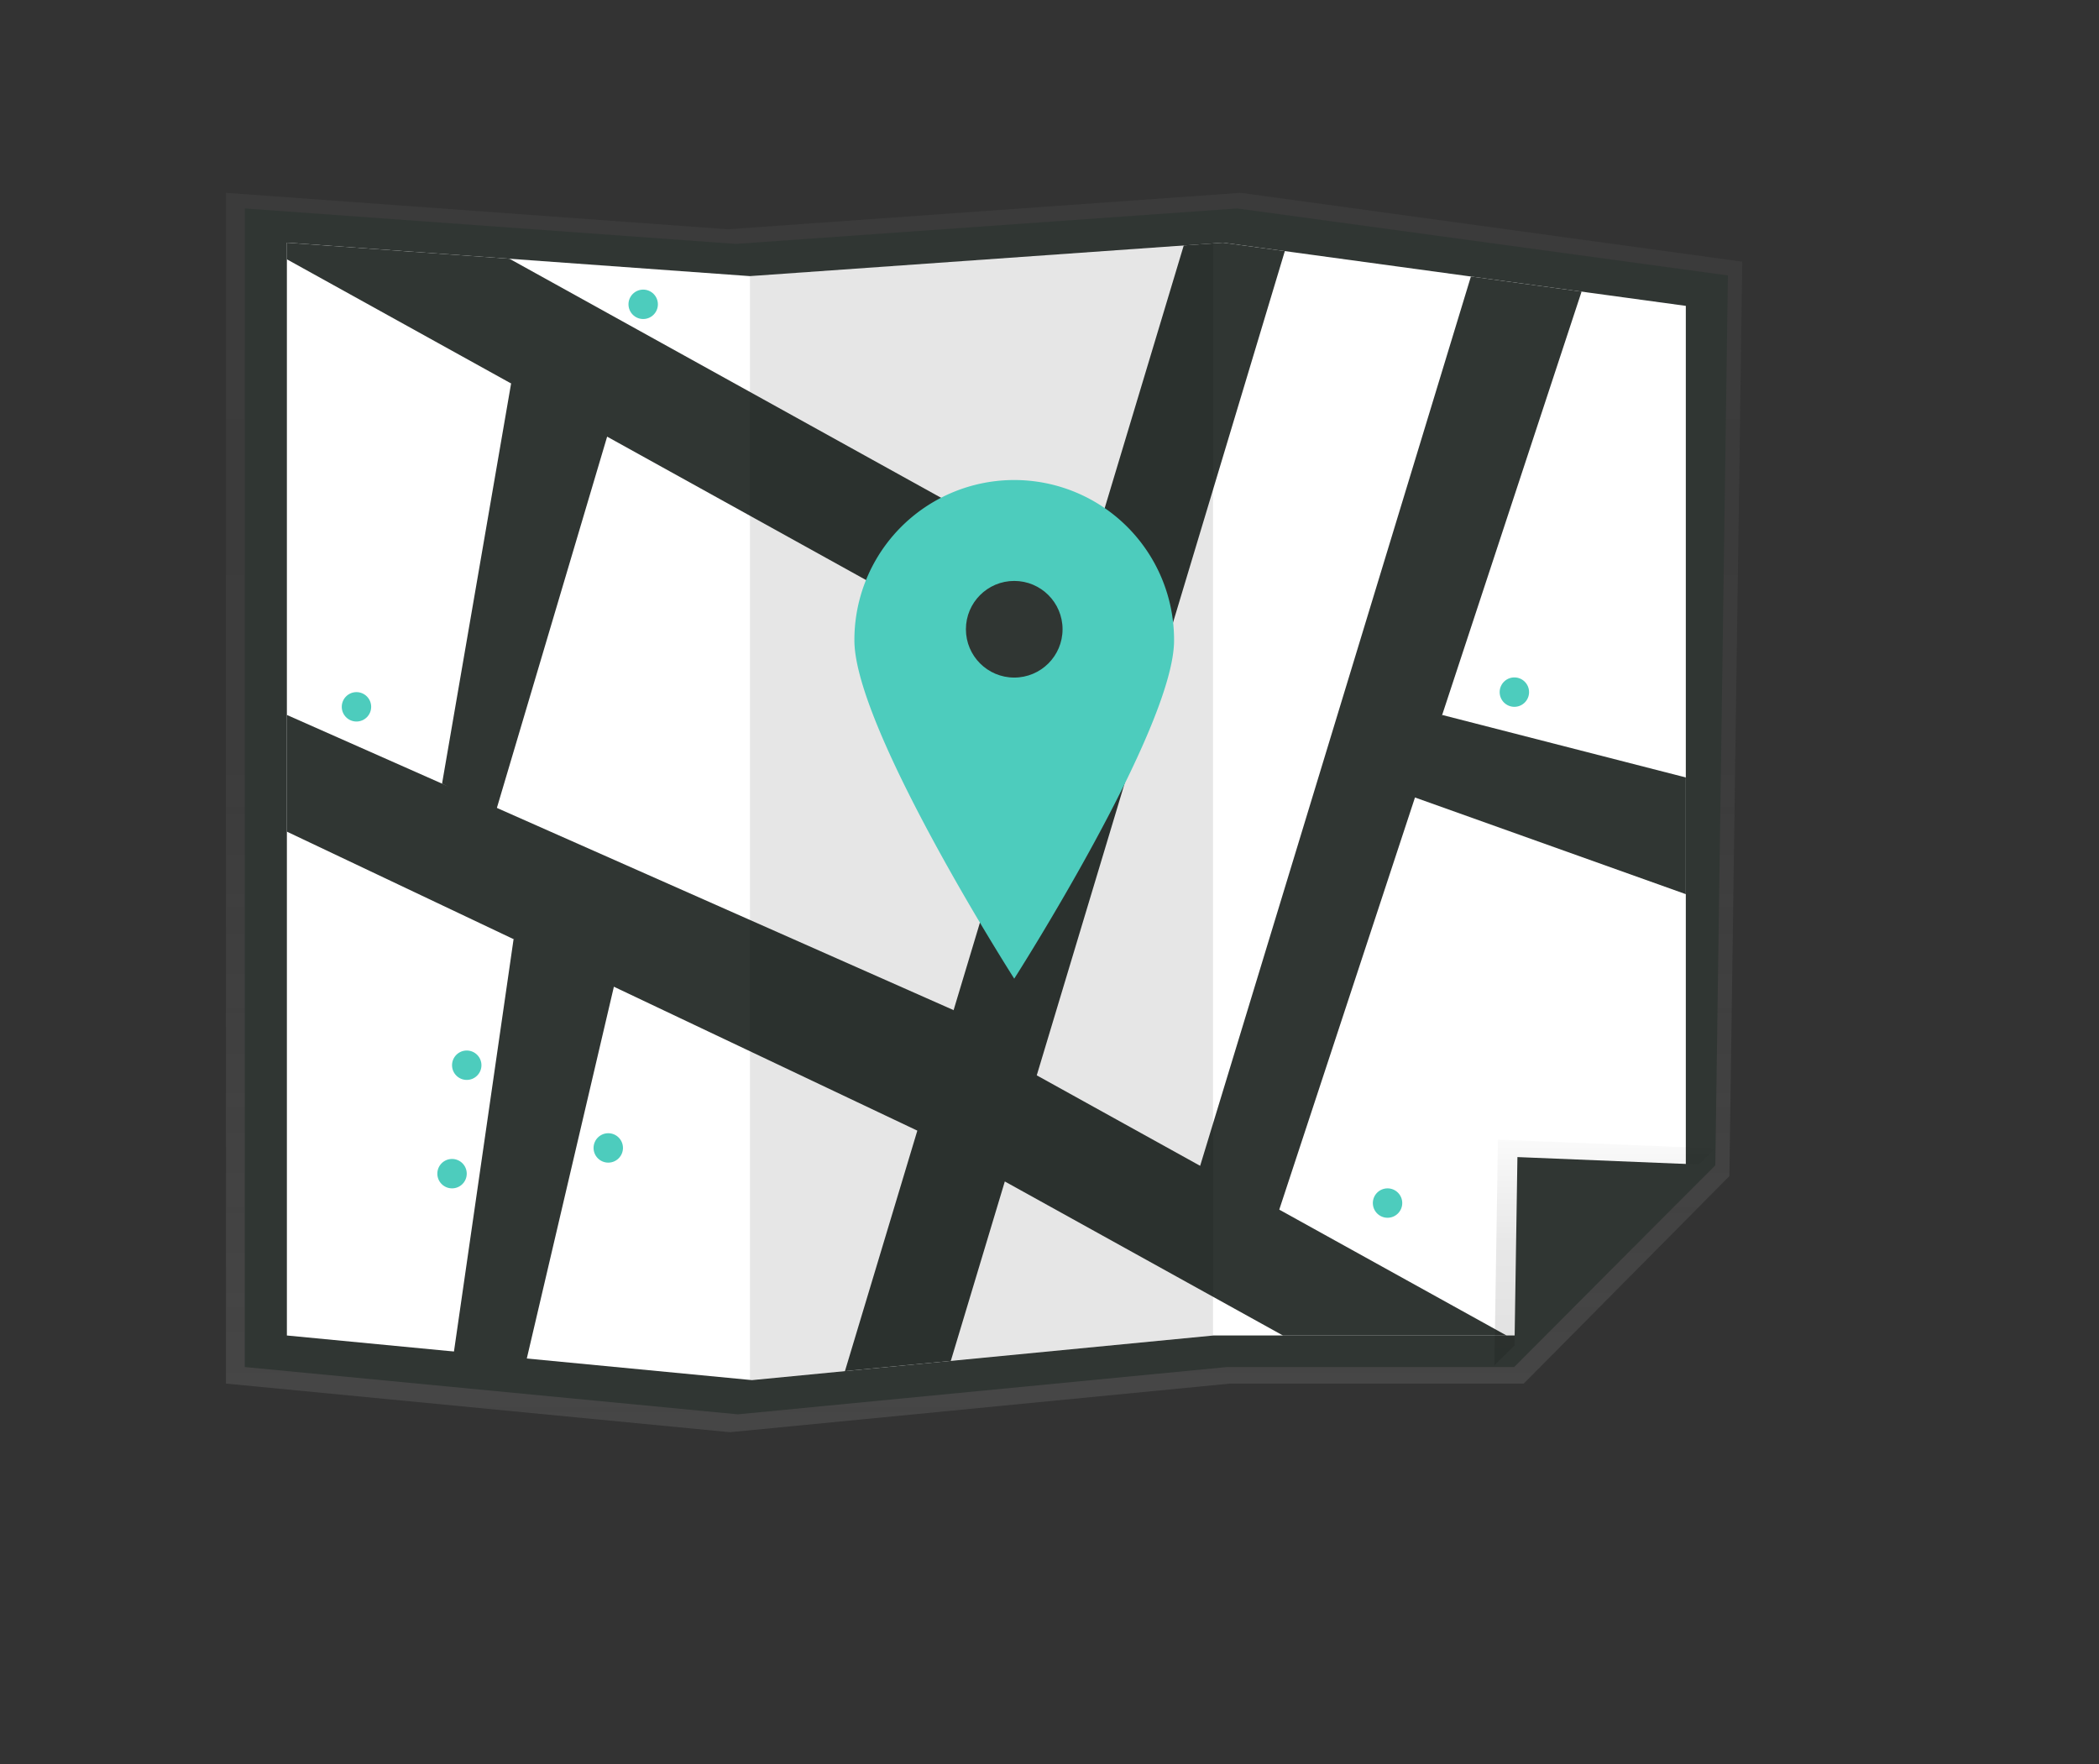 <svg id="efaf6d37-ad8b-408b-a167-fb47e2b6544c" data-name="Layer 1" xmlns="http://www.w3.org/2000/svg"
     xmlns:xlink="http://www.w3.org/1999/xlink" width="1142.046" height="959.789"
     viewBox="0 0 1142.046 959.789">
    <rect x="0" y="0" width="1142.046" height="959.789" fill="#333333" stroke="none"/>
    <defs>
        <linearGradient id="eaeac4a1-6091-43b3-af38-ae8114f9a62f" x1="535.451" y1="779.244" x2="535.451"
                        y2="104.907" gradientUnits="userSpaceOnUse">
            <stop offset="0" stop-color="gray" stop-opacity="0.25"/>
            <stop offset="0.535" stop-color="gray" stop-opacity="0.12"/>
            <stop offset="1" stop-color="gray" stop-opacity="0.1"/>
        </linearGradient>
        <clipPath id="b609a8ad-8ad7-4296-9cf1-6f9923717ce3" transform="translate(-64.549 -7.924)">
            <polygon
                    points="889.286 734.556 724.703 734.556 473.645 758.825 220.644 734.556 220.644 139.96 472.596 158.162 729.989 139.96 981.786 174.341 981.786 641.525 889.286 734.556"
                    fill="#3674ab"/>
        </clipPath>
        <linearGradient id="eaa4df2b-8460-421b-8c86-0d729e8c7ac3" x1="873.186" y1="742.811" x2="873.186"
                        y2="620.076" gradientUnits="userSpaceOnUse">
            <stop offset="0" stop-opacity="0.12"/>
            <stop offset="0.551" stop-opacity="0.09"/>
            <stop offset="1" stop-opacity="0.02"/>
        </linearGradient>
    </defs>
    <title>Map dark</title>
    <polygon
            points="829.064 752.8 669.299 752.8 397.178 779.244 122.951 752.8 122.951 104.907 396.041 124.74 675.029 104.907 947.951 142.37 940.945 639.909 829.064 752.8"
            fill="url(#eaeac4a1-6091-43b3-af38-ae8114f9a62f)"/>
    <polygon
            points="823.856 743.794 667.586 743.794 401.418 769.524 133.19 743.794 133.19 113.412 400.306 132.709 673.19 113.412 940.142 149.863 933.289 633.955 823.856 743.794"
            fill="#303633"/>
    <polygon
            points="824.736 726.631 660.154 726.631 409.096 750.901 156.095 726.631 156.095 132.035 408.047 150.237 665.44 132.035 917.237 166.417 917.237 633.6 824.736 726.631"
            fill="#fff"/>
    <g clip-path="url(#b609a8ad-8ad7-4296-9cf1-6f9923717ce3)">
        <polygon
                points="1142.046 905.143 564.089 585.083 710.891 97.332 660.931 77.52 589.788 313.893 22.967 0 0 54.646 572.409 371.634 441.726 805.828 491.686 825.64 546.71 642.823 1119.079 959.789 1142.046 905.143"
                fill="#303633"/>
    </g>
    <polygon points="813.083 742.811 815.019 620.076 933.289 624.847 813.083 742.811"
             fill="url(#eaa4df2b-8460-421b-8c86-0d729e8c7ac3)"/>
    <polygon points="156.095 388.993 518.844 549.605 542.951 599.576 518.951 624.576 156.095 452.489 156.095 388.993"
             fill="#303633"/>
    <polygon points="823.856 742.811 825.618 629.555 933.289 633.957 823.856 742.811" fill="#303633"/>
    <polygon points="648.951 647.576 800.309 150.451 860.519 158.672 690.951 673.576 648.951 647.576" fill="#303633"/>
    <polyline points="408.047 750.901 659.999 726.631 659.999 132.035 408.047 150.237" opacity="0.1"/>
    <path d="M703.348,356.36c0,48.029-86.965,184.042-86.965,184.042s-86.965-136.012-86.965-184.042a86.965,86.965,0,1,1,173.929,0Z"
          transform="translate(-64.549 -7.924)" fill="#4DCCBD"/>
    <circle cx="551.834" cy="342.369" r="26.292" fill="#303633"/>
    <polygon points="784.67 388.993 917.237 423.009 917.237 486.505 754.951 428.576 784.67 388.993" fill="#303633"/>
    <polygon points="279.434 510.983 245.951 742.576 283.951 750.576 334.01 536.866 333.951 506.576 279.434 510.983"
             fill="#303633"/>
    <polygon points="278.084 208.643 240.514 426.371 269.604 442.076 338.951 208.576 278.084 208.643" fill="#303633"/>
    <circle cx="349.951" cy="165.576" r="8" fill="#4DCCBD"/>
    <circle cx="253.951" cy="579.576" r="8" fill="#4DCCBD"/>
    <circle cx="245.951" cy="638.576" r="8" fill="#4DCCBD"/>
    <circle cx="330.951" cy="624.576" r="8" fill="#4DCCBD"/>
    <circle cx="193.951" cy="384.576" r="8" fill="#4DCCBD"/>
    <circle cx="823.951" cy="376.576" r="8" fill="#4DCCBD"/>
    <circle cx="754.951" cy="654.576" r="8" fill="#4DCCBD"/>
</svg>
